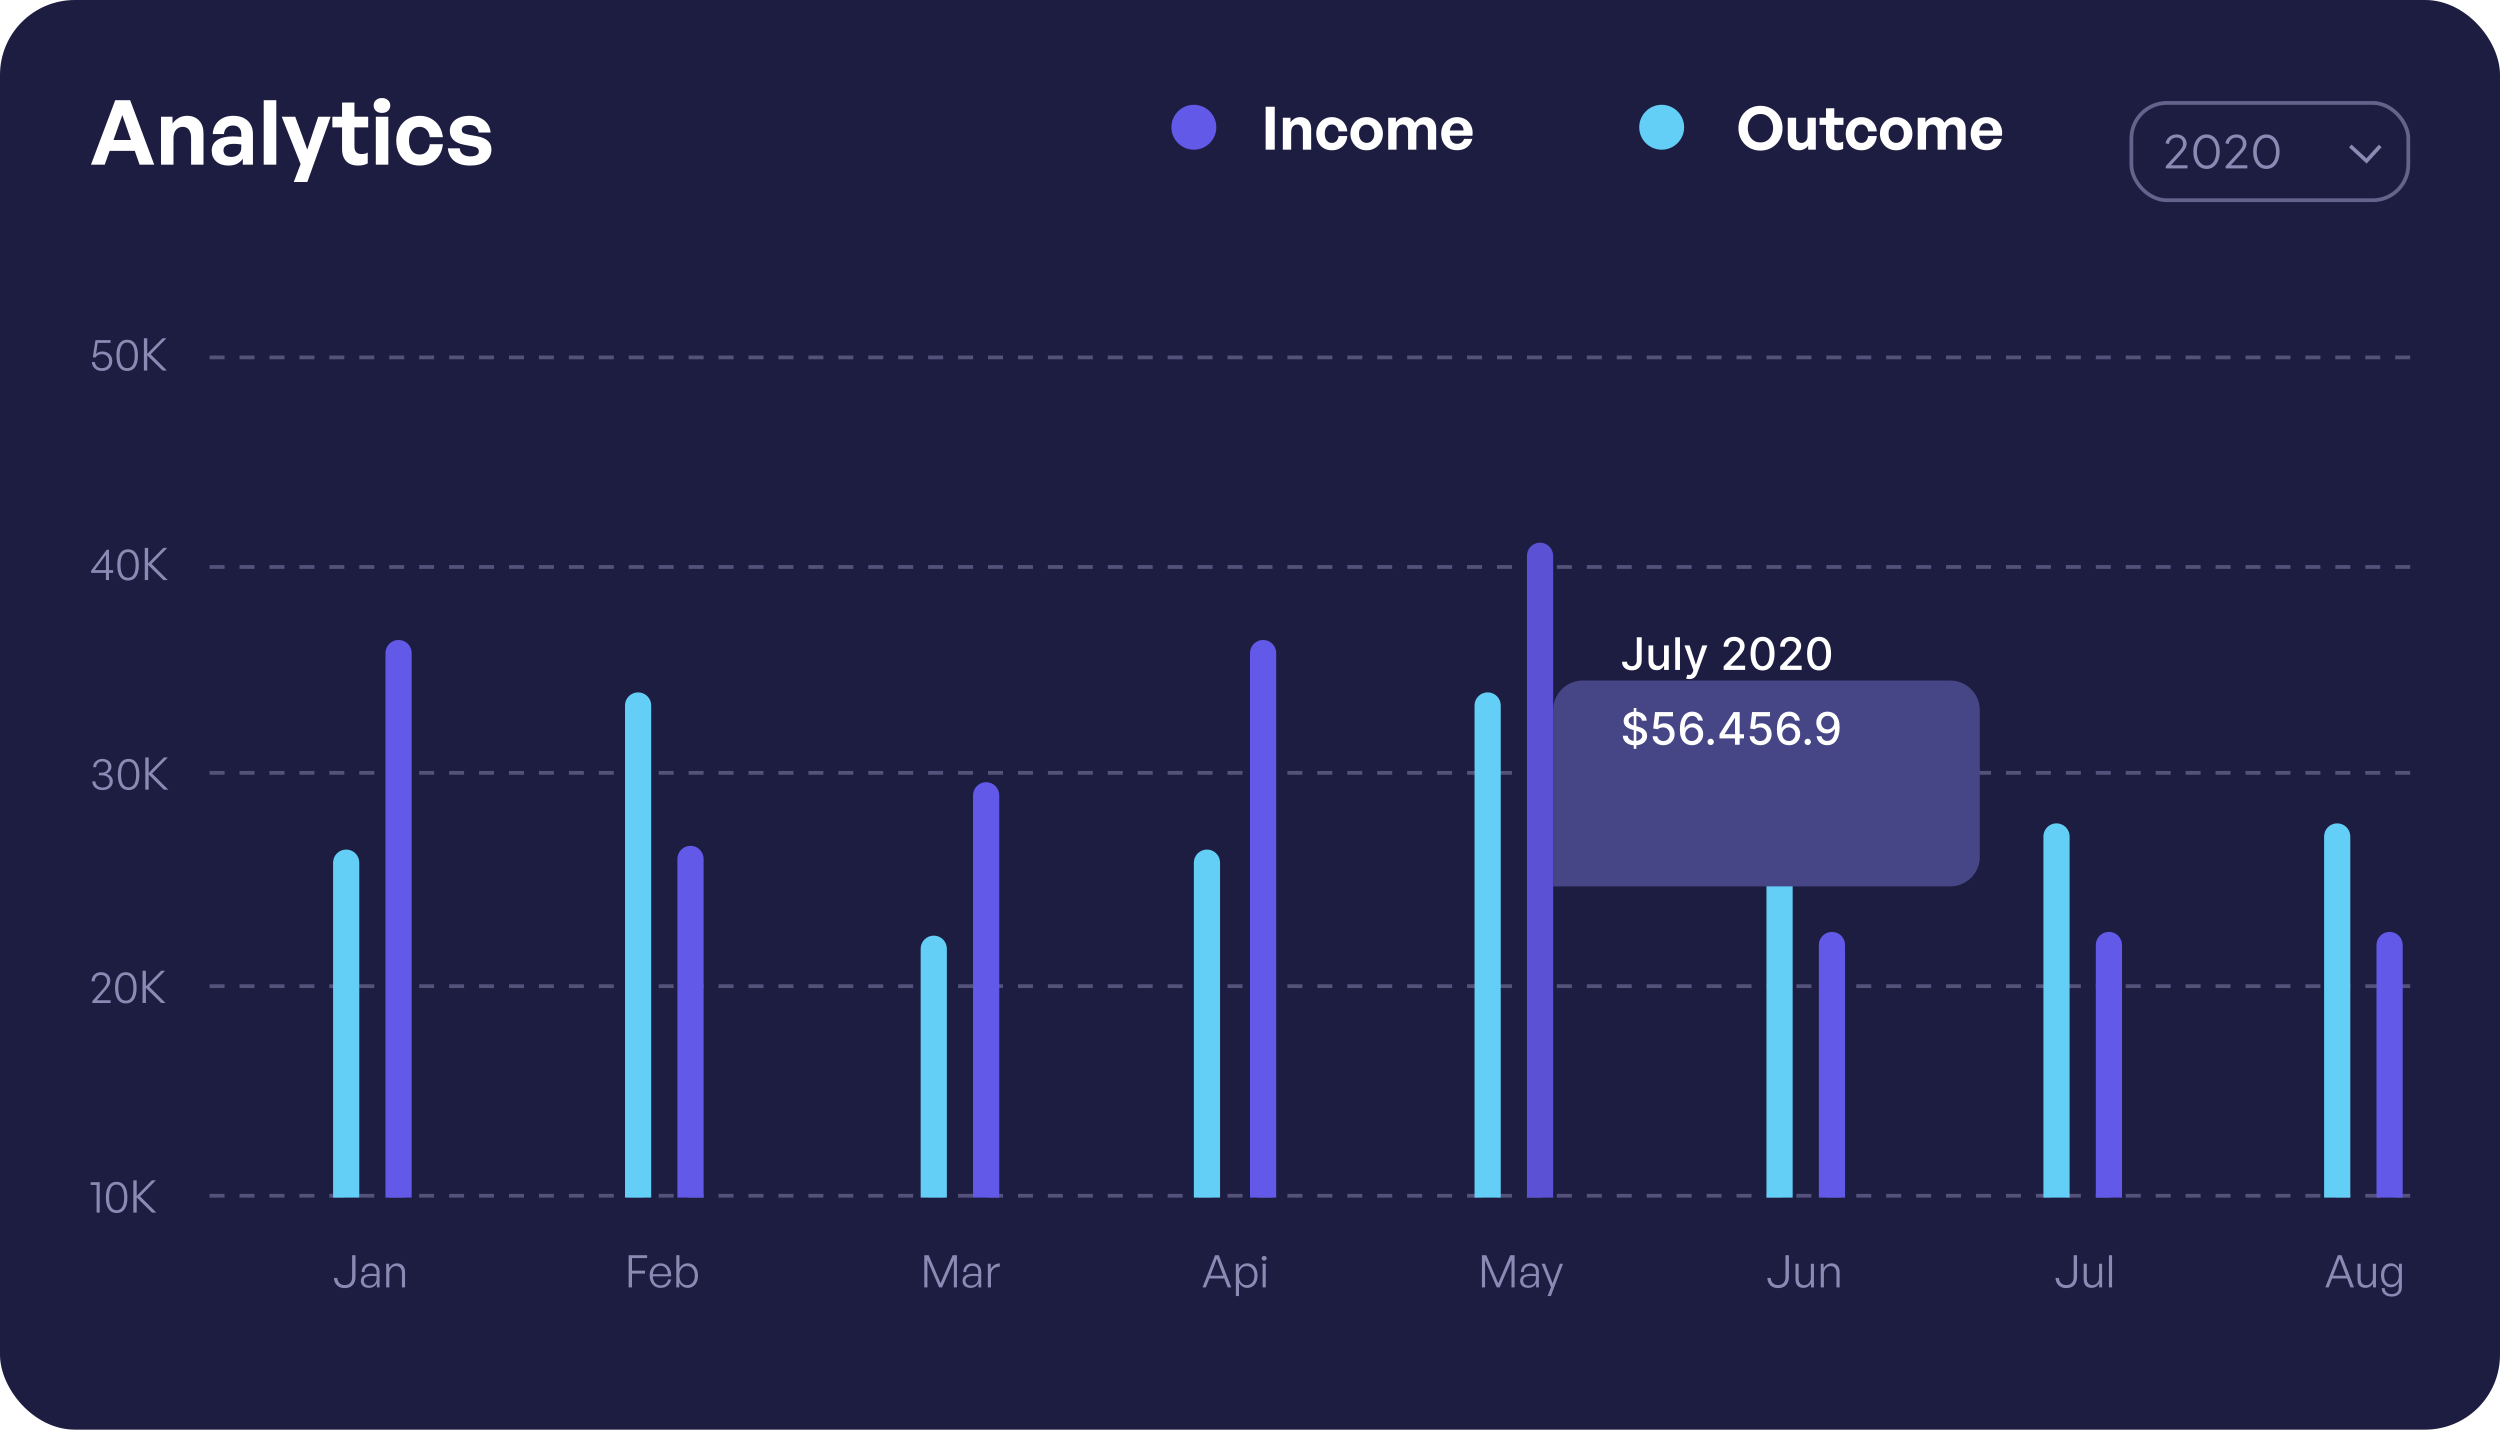 <svg width="668" height="382" viewBox="0 0 668 382" fill="none" xmlns="http://www.w3.org/2000/svg">
<rect width="668" height="382" rx="20" fill="#1D1D41"/>
<path d="M28.872 37.4H36.504L37.464 40.304H27.816L28.872 37.4ZM37.296 44L32.688 30.752L27.984 44H24.312L30.792 26.768H34.776L41.208 44H37.296ZM46.355 37.016V44H43.019V31.184H46.091V33.008C46.571 32.368 47.131 31.864 47.771 31.496C48.427 31.128 49.179 30.944 50.027 30.944C51.323 30.944 52.371 31.36 53.171 32.192C53.971 33.008 54.371 34.184 54.371 35.72V44H51.059V36.848C51.059 35.888 50.867 35.16 50.483 34.664C50.115 34.152 49.555 33.896 48.803 33.896C48.355 33.896 47.939 34.016 47.555 34.256C47.187 34.48 46.891 34.824 46.667 35.288C46.459 35.736 46.355 36.312 46.355 37.016ZM64.878 44V42.416C64.462 43.008 63.934 43.464 63.294 43.784C62.654 44.088 61.894 44.24 61.014 44.24C59.686 44.24 58.614 43.88 57.798 43.16C56.982 42.44 56.574 41.48 56.574 40.28C56.574 39.032 57.07 38.08 58.062 37.424C59.054 36.768 60.478 36.44 62.334 36.44C62.702 36.44 63.054 36.456 63.39 36.488C63.726 36.504 64.086 36.536 64.47 36.584V35.816C64.47 35.096 64.278 34.536 63.894 34.136C63.51 33.736 62.966 33.536 62.262 33.536C61.542 33.536 60.974 33.736 60.558 34.136C60.142 34.536 59.902 35.096 59.838 35.816H56.838C56.902 34.824 57.166 33.968 57.63 33.248C58.11 32.512 58.742 31.944 59.526 31.544C60.326 31.144 61.238 30.944 62.262 30.944C63.942 30.944 65.246 31.384 66.174 32.264C67.118 33.144 67.59 34.368 67.59 35.936V44H64.878ZM59.718 40.184C59.718 40.712 59.894 41.136 60.246 41.456C60.614 41.776 61.11 41.936 61.734 41.936C62.582 41.936 63.246 41.72 63.726 41.288C64.222 40.84 64.47 40.248 64.47 39.512V38.6C64.086 38.536 63.742 38.496 63.438 38.48C63.134 38.448 62.838 38.432 62.55 38.432C61.622 38.432 60.918 38.576 60.438 38.864C59.958 39.152 59.718 39.592 59.718 40.184ZM73.825 44H70.465V26.768H73.825V44ZM88.36 31.184L82.12 48.632H78.496L80.32 43.856L75.28 31.184H78.88L82.096 39.968L85.024 31.184H88.36ZM98.261 40.76V43.664C97.861 43.872 97.453 44.016 97.037 44.096C96.637 44.192 96.189 44.24 95.693 44.24C94.829 44.24 94.069 44.08 93.413 43.76C92.773 43.424 92.277 42.928 91.925 42.272C91.573 41.6 91.397 40.792 91.397 39.848V34.04H88.805V31.184H91.397V27.392H94.709V31.184H98.381V34.04H94.709V39.08C94.709 39.816 94.869 40.352 95.189 40.688C95.525 41.008 95.989 41.168 96.581 41.168C96.901 41.168 97.205 41.136 97.493 41.072C97.781 40.992 98.037 40.888 98.261 40.76ZM103.754 44H100.418V31.184H103.754V44ZM104.282 28.208C104.282 28.768 104.074 29.24 103.658 29.624C103.258 29.992 102.722 30.176 102.05 30.176C101.394 30.176 100.858 29.992 100.442 29.624C100.042 29.24 99.842 28.768 99.842 28.208C99.842 27.616 100.042 27.136 100.442 26.768C100.858 26.384 101.394 26.192 102.05 26.192C102.722 26.192 103.258 26.384 103.658 26.768C104.074 27.136 104.282 27.616 104.282 28.208ZM112.122 44.24C110.89 44.24 109.802 43.96 108.858 43.4C107.93 42.84 107.202 42.056 106.674 41.048C106.146 40.04 105.882 38.888 105.882 37.592C105.882 36.312 106.146 35.176 106.674 34.184C107.218 33.176 107.962 32.384 108.906 31.808C109.85 31.232 110.922 30.944 112.122 30.944C113.226 30.944 114.226 31.184 115.122 31.664C116.018 32.128 116.746 32.792 117.306 33.656C117.866 34.504 118.21 35.504 118.338 36.656H114.834C114.754 35.808 114.466 35.136 113.97 34.64C113.49 34.144 112.874 33.896 112.122 33.896C111.546 33.896 111.042 34.048 110.61 34.352C110.194 34.656 109.866 35.08 109.626 35.624C109.402 36.168 109.29 36.824 109.29 37.592C109.29 38.344 109.402 39 109.626 39.56C109.866 40.12 110.194 40.552 110.61 40.856C111.042 41.144 111.546 41.288 112.122 41.288C112.89 41.288 113.506 41.048 113.97 40.568C114.45 40.072 114.738 39.392 114.834 38.528H118.338C118.226 39.696 117.89 40.712 117.33 41.576C116.77 42.424 116.05 43.08 115.17 43.544C114.29 44.008 113.274 44.24 112.122 44.24ZM131.304 39.896C131.304 41.224 130.808 42.28 129.816 43.064C128.84 43.848 127.44 44.24 125.616 44.24C123.808 44.24 122.392 43.832 121.368 43.016C120.36 42.184 119.792 41.056 119.664 39.632H122.856C122.872 40.288 123.136 40.816 123.648 41.216C124.176 41.6 124.848 41.792 125.664 41.792C126.32 41.792 126.864 41.688 127.296 41.48C127.728 41.256 127.944 40.92 127.944 40.472C127.944 40.072 127.808 39.768 127.536 39.56C127.264 39.352 126.816 39.192 126.192 39.08L123.888 38.648C122.736 38.44 121.832 38.024 121.176 37.4C120.52 36.776 120.192 35.968 120.192 34.976C120.192 34.176 120.408 33.472 120.84 32.864C121.272 32.256 121.88 31.784 122.664 31.448C123.448 31.112 124.368 30.944 125.424 30.944C126.496 30.944 127.44 31.128 128.256 31.496C129.088 31.848 129.744 32.36 130.224 33.032C130.72 33.704 131.008 34.496 131.088 35.408H127.896C127.848 34.784 127.6 34.296 127.152 33.944C126.704 33.576 126.128 33.392 125.424 33.392C124.816 33.392 124.32 33.504 123.936 33.728C123.568 33.936 123.384 34.248 123.384 34.664C123.384 35.048 123.52 35.336 123.792 35.528C124.064 35.704 124.488 35.848 125.064 35.96L127.536 36.416C128.784 36.656 129.72 37.064 130.344 37.64C130.984 38.216 131.304 38.968 131.304 39.896Z" fill="white"/>
<rect x="569.5" y="27.5" width="74" height="26" rx="9.5" stroke="#AEABD8" stroke-opacity="0.5"/>
<path d="M578.696 45V44.4L581.192 41.652C581.68 41.116 582.076 40.672 582.38 40.32C582.692 39.968 582.924 39.648 583.076 39.36C583.228 39.072 583.304 38.76 583.304 38.424C583.304 37.888 583.148 37.476 582.836 37.188C582.524 36.9 582.108 36.756 581.588 36.756C581.052 36.756 580.6 36.908 580.232 37.212C579.872 37.516 579.628 37.94 579.5 38.484L578.624 38.292C578.728 37.804 578.916 37.384 579.188 37.032C579.46 36.68 579.8 36.408 580.208 36.216C580.616 36.016 581.072 35.916 581.576 35.916C582.112 35.916 582.58 36.024 582.98 36.24C583.38 36.456 583.692 36.752 583.916 37.128C584.148 37.504 584.264 37.936 584.264 38.424C584.264 38.76 584.192 39.084 584.048 39.396C583.912 39.708 583.704 40.044 583.424 40.404C583.144 40.764 582.784 41.184 582.344 41.664L580.076 44.16H584.504V45H578.696ZM589.599 45.144C588.895 45.144 588.275 44.952 587.739 44.568C587.211 44.176 586.799 43.636 586.503 42.948C586.207 42.252 586.059 41.444 586.059 40.524C586.059 39.604 586.207 38.8 586.503 38.112C586.799 37.416 587.211 36.876 587.739 36.492C588.267 36.108 588.883 35.916 589.587 35.916C590.291 35.916 590.907 36.108 591.435 36.492C591.963 36.876 592.375 37.416 592.671 38.112C592.967 38.8 593.115 39.604 593.115 40.524C593.115 41.444 592.967 42.252 592.671 42.948C592.383 43.644 591.975 44.184 591.447 44.568C590.919 44.952 590.303 45.144 589.599 45.144ZM589.599 44.244C590.111 44.244 590.559 44.088 590.943 43.776C591.327 43.464 591.627 43.032 591.843 42.48C592.059 41.92 592.167 41.268 592.167 40.524C592.167 39.78 592.059 39.132 591.843 38.58C591.627 38.02 591.327 37.588 590.943 37.284C590.559 36.972 590.107 36.816 589.587 36.816C589.075 36.816 588.627 36.972 588.243 37.284C587.859 37.588 587.559 38.02 587.343 38.58C587.127 39.132 587.019 39.78 587.019 40.524C587.019 41.26 587.127 41.908 587.343 42.468C587.559 43.028 587.859 43.464 588.243 43.776C588.635 44.088 589.087 44.244 589.599 44.244ZM594.68 45V44.4L597.176 41.652C597.664 41.116 598.06 40.672 598.364 40.32C598.676 39.968 598.908 39.648 599.06 39.36C599.212 39.072 599.288 38.76 599.288 38.424C599.288 37.888 599.132 37.476 598.82 37.188C598.508 36.9 598.092 36.756 597.572 36.756C597.036 36.756 596.584 36.908 596.216 37.212C595.856 37.516 595.612 37.94 595.484 38.484L594.608 38.292C594.712 37.804 594.9 37.384 595.172 37.032C595.444 36.68 595.784 36.408 596.192 36.216C596.6 36.016 597.056 35.916 597.56 35.916C598.096 35.916 598.564 36.024 598.964 36.24C599.364 36.456 599.676 36.752 599.9 37.128C600.132 37.504 600.248 37.936 600.248 38.424C600.248 38.76 600.176 39.084 600.032 39.396C599.896 39.708 599.688 40.044 599.408 40.404C599.128 40.764 598.768 41.184 598.328 41.664L596.06 44.16H600.488V45H594.68ZM605.584 45.144C604.88 45.144 604.26 44.952 603.724 44.568C603.196 44.176 602.784 43.636 602.488 42.948C602.192 42.252 602.044 41.444 602.044 40.524C602.044 39.604 602.192 38.8 602.488 38.112C602.784 37.416 603.196 36.876 603.724 36.492C604.252 36.108 604.868 35.916 605.572 35.916C606.276 35.916 606.892 36.108 607.42 36.492C607.948 36.876 608.36 37.416 608.656 38.112C608.952 38.8 609.1 39.604 609.1 40.524C609.1 41.444 608.952 42.252 608.656 42.948C608.368 43.644 607.96 44.184 607.432 44.568C606.904 44.952 606.288 45.144 605.584 45.144ZM605.584 44.244C606.096 44.244 606.544 44.088 606.928 43.776C607.312 43.464 607.612 43.032 607.828 42.48C608.044 41.92 608.152 41.268 608.152 40.524C608.152 39.78 608.044 39.132 607.828 38.58C607.612 38.02 607.312 37.588 606.928 37.284C606.544 36.972 606.092 36.816 605.572 36.816C605.06 36.816 604.612 36.972 604.228 37.284C603.844 37.588 603.544 38.02 603.328 38.58C603.112 39.132 603.004 39.78 603.004 40.524C603.004 41.26 603.112 41.908 603.328 42.468C603.544 43.028 603.844 43.464 604.228 43.776C604.62 44.088 605.072 44.244 605.584 44.244Z" fill="#8C89B4"/>
<path d="M325 34C325 37.314 322.314 40 319 40C315.686 40 313 37.314 313 34C313 30.686 315.686 28 319 28C322.314 28 325 30.686 325 34Z" fill="#6359E9"/>
<path d="M450 34C450 37.314 447.314 40 444 40C440.686 40 438 37.314 438 34C438 30.686 440.686 28 444 28C447.314 28 450 30.686 450 34Z" fill="#64CFF6"/>
<path d="M340.616 40H338.184V28.512H340.616V40ZM344.997 35.344V40H342.773V31.456H344.821V32.672C345.141 32.245 345.515 31.909 345.941 31.664C346.379 31.419 346.88 31.296 347.445 31.296C348.309 31.296 349.008 31.573 349.541 32.128C350.075 32.672 350.341 33.456 350.341 34.48V40H348.133V35.232C348.133 34.592 348.005 34.107 347.749 33.776C347.504 33.435 347.131 33.264 346.629 33.264C346.331 33.264 346.053 33.344 345.797 33.504C345.552 33.653 345.355 33.883 345.205 34.192C345.067 34.491 344.997 34.875 344.997 35.344ZM355.858 40.16C355.036 40.16 354.311 39.973 353.682 39.6C353.063 39.227 352.578 38.704 352.226 38.032C351.874 37.36 351.698 36.592 351.698 35.728C351.698 34.875 351.874 34.117 352.226 33.456C352.588 32.784 353.084 32.256 353.714 31.872C354.343 31.488 355.058 31.296 355.858 31.296C356.594 31.296 357.26 31.456 357.858 31.776C358.455 32.085 358.94 32.528 359.314 33.104C359.687 33.669 359.916 34.336 360.002 35.104H357.666C357.612 34.539 357.42 34.091 357.09 33.76C356.77 33.429 356.359 33.264 355.858 33.264C355.474 33.264 355.138 33.365 354.85 33.568C354.572 33.771 354.354 34.053 354.194 34.416C354.044 34.779 353.97 35.216 353.97 35.728C353.97 36.229 354.044 36.667 354.194 37.04C354.354 37.413 354.572 37.701 354.85 37.904C355.138 38.096 355.474 38.192 355.858 38.192C356.37 38.192 356.78 38.032 357.09 37.712C357.41 37.381 357.602 36.928 357.666 36.352H360.002C359.927 37.131 359.703 37.808 359.33 38.384C358.956 38.949 358.476 39.387 357.89 39.696C357.303 40.005 356.626 40.16 355.858 40.16ZM365.174 40.16C364.556 40.16 363.98 40.048 363.446 39.824C362.924 39.6 362.465 39.285 362.07 38.88C361.686 38.475 361.382 38.005 361.158 37.472C360.945 36.928 360.838 36.347 360.838 35.728C360.838 35.099 360.945 34.517 361.158 33.984C361.382 33.451 361.686 32.981 362.07 32.576C362.465 32.171 362.924 31.856 363.446 31.632C363.98 31.408 364.556 31.296 365.174 31.296C365.793 31.296 366.364 31.408 366.886 31.632C367.42 31.856 367.878 32.171 368.262 32.576C368.657 32.981 368.961 33.451 369.174 33.984C369.398 34.517 369.51 35.099 369.51 35.728C369.51 36.347 369.398 36.928 369.174 37.472C368.961 38.005 368.657 38.475 368.262 38.88C367.878 39.285 367.42 39.6 366.886 39.824C366.364 40.048 365.793 40.16 365.174 40.16ZM365.174 38.192C365.548 38.192 365.889 38.096 366.198 37.904C366.508 37.712 366.753 37.435 366.934 37.072C367.126 36.699 367.222 36.251 367.222 35.728C367.222 35.195 367.126 34.747 366.934 34.384C366.753 34.021 366.508 33.749 366.198 33.568C365.889 33.376 365.548 33.28 365.174 33.28C364.812 33.28 364.47 33.376 364.15 33.568C363.841 33.749 363.59 34.021 363.398 34.384C363.217 34.747 363.126 35.195 363.126 35.728C363.126 36.251 363.217 36.699 363.398 37.072C363.59 37.435 363.841 37.712 364.15 37.904C364.47 38.096 364.812 38.192 365.174 38.192ZM373.154 40H370.93V31.456H372.978V32.672C373.287 32.235 373.65 31.899 374.066 31.664C374.482 31.419 374.972 31.296 375.538 31.296C376.124 31.296 376.631 31.429 377.058 31.696C377.495 31.952 377.82 32.325 378.034 32.816C378.375 32.347 378.77 31.979 379.218 31.712C379.666 31.435 380.21 31.296 380.85 31.296C381.714 31.296 382.412 31.573 382.946 32.128C383.479 32.672 383.746 33.456 383.746 34.48V40H381.538V35.184C381.538 34.576 381.41 34.107 381.154 33.776C380.908 33.435 380.54 33.264 380.05 33.264C379.762 33.264 379.495 33.344 379.25 33.504C379.004 33.653 378.807 33.872 378.658 34.16C378.519 34.448 378.45 34.805 378.45 35.232V40H376.242V35.184C376.242 34.576 376.114 34.107 375.858 33.776C375.612 33.435 375.244 33.264 374.754 33.264C374.455 33.264 374.183 33.344 373.938 33.504C373.692 33.653 373.5 33.872 373.362 34.16C373.223 34.448 373.154 34.805 373.154 35.232V40ZM389.36 40.144C388.507 40.144 387.755 39.963 387.104 39.6C386.464 39.227 385.968 38.704 385.616 38.032C385.264 37.36 385.088 36.581 385.088 35.696C385.088 34.843 385.27 34.085 385.632 33.424C385.995 32.763 386.496 32.245 387.136 31.872C387.776 31.488 388.507 31.296 389.328 31.296C390 31.296 390.608 31.424 391.152 31.68C391.707 31.925 392.171 32.277 392.544 32.736C392.918 33.195 393.184 33.728 393.344 34.336C393.504 34.933 393.531 35.579 393.424 36.272H386.4V34.864H391.072C391.051 34.267 390.875 33.797 390.544 33.456C390.224 33.104 389.803 32.928 389.28 32.928C388.864 32.928 388.512 33.035 388.224 33.248C387.936 33.461 387.712 33.776 387.552 34.192C387.403 34.597 387.328 35.099 387.328 35.696C387.328 36.283 387.403 36.779 387.552 37.184C387.702 37.589 387.926 37.899 388.224 38.112C388.523 38.325 388.886 38.432 389.312 38.432C389.803 38.432 390.208 38.315 390.528 38.08C390.848 37.845 391.072 37.52 391.2 37.104H393.408C393.163 38.064 392.688 38.811 391.984 39.344C391.28 39.877 390.406 40.144 389.36 40.144Z" fill="white"/>
<path d="M470.384 40.24C469.552 40.24 468.779 40.091 468.064 39.792C467.36 39.493 466.741 39.077 466.208 38.544C465.675 38 465.259 37.365 464.96 36.64C464.661 35.904 464.512 35.104 464.512 34.24C464.512 33.376 464.661 32.581 464.96 31.856C465.259 31.131 465.675 30.501 466.208 29.968C466.741 29.435 467.36 29.019 468.064 28.72C468.779 28.421 469.552 28.272 470.384 28.272C471.216 28.272 471.989 28.421 472.704 28.72C473.419 29.019 474.043 29.435 474.576 29.968C475.12 30.501 475.541 31.131 475.84 31.856C476.139 32.581 476.288 33.376 476.288 34.24C476.288 35.104 476.139 35.904 475.84 36.64C475.541 37.365 475.12 38 474.576 38.544C474.043 39.077 473.419 39.493 472.704 39.792C471.989 40.091 471.216 40.24 470.384 40.24ZM470.384 38.064C470.907 38.064 471.376 37.968 471.792 37.776C472.219 37.573 472.576 37.296 472.864 36.944C473.163 36.592 473.387 36.187 473.536 35.728C473.696 35.259 473.776 34.763 473.776 34.24C473.776 33.717 473.696 33.227 473.536 32.768C473.387 32.309 473.163 31.909 472.864 31.568C472.576 31.216 472.219 30.944 471.792 30.752C471.376 30.549 470.907 30.448 470.384 30.448C469.861 30.448 469.392 30.549 468.976 30.752C468.56 30.944 468.203 31.216 467.904 31.568C467.616 31.909 467.392 32.309 467.232 32.768C467.083 33.227 467.008 33.717 467.008 34.24C467.008 34.763 467.083 35.259 467.232 35.728C467.392 36.187 467.616 36.592 467.904 36.944C468.203 37.296 468.56 37.573 468.976 37.776C469.392 37.968 469.861 38.064 470.384 38.064ZM482.973 36.4V31.456H485.181V40H483.149V38.88C482.925 39.253 482.589 39.563 482.141 39.808C481.693 40.043 481.197 40.16 480.653 40.16C480.088 40.16 479.581 40.043 479.133 39.808C478.685 39.573 478.333 39.216 478.077 38.736C477.821 38.245 477.693 37.632 477.693 36.896V31.456H479.917V36.464C479.917 37.061 480.051 37.499 480.317 37.776C480.595 38.053 480.957 38.192 481.405 38.192C481.672 38.192 481.923 38.123 482.157 37.984C482.403 37.845 482.6 37.643 482.749 37.376C482.899 37.099 482.973 36.773 482.973 36.4ZM492.492 37.84V39.776C492.225 39.915 491.953 40.011 491.676 40.064C491.409 40.128 491.11 40.16 490.78 40.16C490.204 40.16 489.697 40.053 489.26 39.84C488.833 39.616 488.502 39.285 488.268 38.848C488.033 38.4 487.916 37.861 487.916 37.232V33.36H486.188V31.456H487.916V28.928H490.124V31.456H492.572V33.36H490.124V36.72C490.124 37.211 490.23 37.568 490.444 37.792C490.668 38.005 490.977 38.112 491.372 38.112C491.585 38.112 491.788 38.091 491.98 38.048C492.172 37.995 492.342 37.925 492.492 37.84ZM497.342 40.16C496.521 40.16 495.795 39.973 495.166 39.6C494.547 39.227 494.062 38.704 493.71 38.032C493.358 37.36 493.182 36.592 493.182 35.728C493.182 34.875 493.358 34.117 493.71 33.456C494.073 32.784 494.569 32.256 495.198 31.872C495.827 31.488 496.542 31.296 497.342 31.296C498.078 31.296 498.745 31.456 499.342 31.776C499.939 32.085 500.425 32.528 500.798 33.104C501.171 33.669 501.401 34.336 501.486 35.104H499.15C499.097 34.539 498.905 34.091 498.574 33.76C498.254 33.429 497.843 33.264 497.342 33.264C496.958 33.264 496.622 33.365 496.334 33.568C496.057 33.771 495.838 34.053 495.678 34.416C495.529 34.779 495.454 35.216 495.454 35.728C495.454 36.229 495.529 36.667 495.678 37.04C495.838 37.413 496.057 37.701 496.334 37.904C496.622 38.096 496.958 38.192 497.342 38.192C497.854 38.192 498.265 38.032 498.574 37.712C498.894 37.381 499.086 36.928 499.15 36.352H501.486C501.411 37.131 501.187 37.808 500.814 38.384C500.441 38.949 499.961 39.387 499.374 39.696C498.787 40.005 498.11 40.16 497.342 40.16ZM506.659 40.16C506.04 40.16 505.464 40.048 504.931 39.824C504.408 39.6 503.949 39.285 503.555 38.88C503.171 38.475 502.867 38.005 502.643 37.472C502.429 36.928 502.323 36.347 502.323 35.728C502.323 35.099 502.429 34.517 502.643 33.984C502.867 33.451 503.171 32.981 503.555 32.576C503.949 32.171 504.408 31.856 504.931 31.632C505.464 31.408 506.04 31.296 506.659 31.296C507.277 31.296 507.848 31.408 508.371 31.632C508.904 31.856 509.363 32.171 509.747 32.576C510.141 32.981 510.445 33.451 510.659 33.984C510.883 34.517 510.995 35.099 510.995 35.728C510.995 36.347 510.883 36.928 510.659 37.472C510.445 38.005 510.141 38.475 509.747 38.88C509.363 39.285 508.904 39.6 508.371 39.824C507.848 40.048 507.277 40.16 506.659 40.16ZM506.659 38.192C507.032 38.192 507.373 38.096 507.683 37.904C507.992 37.712 508.237 37.435 508.419 37.072C508.611 36.699 508.707 36.251 508.707 35.728C508.707 35.195 508.611 34.747 508.419 34.384C508.237 34.021 507.992 33.749 507.683 33.568C507.373 33.376 507.032 33.28 506.659 33.28C506.296 33.28 505.955 33.376 505.635 33.568C505.325 33.749 505.075 34.021 504.883 34.384C504.701 34.747 504.611 35.195 504.611 35.728C504.611 36.251 504.701 36.699 504.883 37.072C505.075 37.435 505.325 37.712 505.635 37.904C505.955 38.096 506.296 38.192 506.659 38.192ZM514.638 40H512.414V31.456H514.462V32.672C514.771 32.235 515.134 31.899 515.55 31.664C515.966 31.419 516.457 31.296 517.022 31.296C517.609 31.296 518.115 31.429 518.542 31.696C518.979 31.952 519.305 32.325 519.518 32.816C519.859 32.347 520.254 31.979 520.702 31.712C521.15 31.435 521.694 31.296 522.334 31.296C523.198 31.296 523.897 31.573 524.43 32.128C524.963 32.672 525.23 33.456 525.23 34.48V40H523.022V35.184C523.022 34.576 522.894 34.107 522.638 33.776C522.393 33.435 522.025 33.264 521.534 33.264C521.246 33.264 520.979 33.344 520.734 33.504C520.489 33.653 520.291 33.872 520.142 34.16C520.003 34.448 519.934 34.805 519.934 35.232V40H517.726V35.184C517.726 34.576 517.598 34.107 517.342 33.776C517.097 33.435 516.729 33.264 516.238 33.264C515.939 33.264 515.667 33.344 515.422 33.504C515.177 33.653 514.985 33.872 514.846 34.16C514.707 34.448 514.638 34.805 514.638 35.232V40ZM530.845 40.144C529.991 40.144 529.239 39.963 528.589 39.6C527.949 39.227 527.453 38.704 527.101 38.032C526.749 37.36 526.573 36.581 526.573 35.696C526.573 34.843 526.754 34.085 527.117 33.424C527.479 32.763 527.981 32.245 528.621 31.872C529.261 31.488 529.991 31.296 530.813 31.296C531.485 31.296 532.093 31.424 532.637 31.68C533.191 31.925 533.655 32.277 534.029 32.736C534.402 33.195 534.669 33.728 534.829 34.336C534.989 34.933 535.015 35.579 534.909 36.272H527.885V34.864H532.557C532.535 34.267 532.359 33.797 532.029 33.456C531.709 33.104 531.287 32.928 530.765 32.928C530.349 32.928 529.997 33.035 529.709 33.248C529.421 33.461 529.197 33.776 529.037 34.192C528.887 34.597 528.813 35.099 528.813 35.696C528.813 36.283 528.887 36.779 529.037 37.184C529.186 37.589 529.41 37.899 529.709 38.112C530.007 38.325 530.37 38.432 530.797 38.432C531.287 38.432 531.693 38.315 532.013 38.08C532.333 37.845 532.557 37.52 532.685 37.104H534.893C534.647 38.064 534.173 38.811 533.469 39.344C532.765 39.877 531.89 40.144 530.845 40.144Z" fill="white"/>
<path d="M628 39L632.333 43L636 39" stroke="#8C89B4"/>
<line x1="56" y1="151.5" x2="644" y2="151.5" stroke="#8C89B4" stroke-opacity="0.5" stroke-dasharray="4 4"/>
<line x1="56" y1="95.5" x2="644" y2="95.5" stroke="#8C89B4" stroke-opacity="0.5" stroke-dasharray="4 4"/>
<line x1="56" y1="206.5" x2="644" y2="206.5" stroke="#8C89B4" stroke-opacity="0.5" stroke-dasharray="4 4"/>
<line x1="56" y1="263.5" x2="644" y2="263.5" stroke="#8C89B4" stroke-opacity="0.5" stroke-dasharray="4 4"/>
<line x1="56" y1="319.5" x2="644" y2="319.5" stroke="#8C89B4" stroke-opacity="0.5" stroke-dasharray="4 4"/>
<path d="M27.204 99.12C26.716 99.12 26.272 99.02 25.872 98.82C25.48 98.612 25.164 98.332 24.924 97.98C24.692 97.62 24.568 97.208 24.552 96.744H25.368C25.408 97.24 25.596 97.636 25.932 97.932C26.268 98.228 26.692 98.376 27.204 98.376C27.612 98.376 27.96 98.296 28.248 98.136C28.544 97.976 28.768 97.752 28.92 97.464C29.072 97.176 29.148 96.844 29.148 96.468C29.148 96.124 29.068 95.816 28.908 95.544C28.748 95.264 28.524 95.044 28.236 94.884C27.948 94.716 27.612 94.632 27.228 94.632C26.836 94.632 26.492 94.716 26.196 94.884C25.9 95.044 25.652 95.28 25.452 95.592L24.804 95.4L25.512 90.888H29.544V91.62H26.112L25.668 94.548C25.916 94.324 26.176 94.164 26.448 94.068C26.728 93.964 27.024 93.912 27.336 93.912C27.888 93.912 28.364 94.028 28.764 94.26C29.164 94.484 29.468 94.792 29.676 95.184C29.892 95.568 30 95.992 30 96.456C30 96.832 29.936 97.184 29.808 97.512C29.68 97.832 29.492 98.116 29.244 98.364C29.004 98.604 28.712 98.792 28.368 98.928C28.024 99.056 27.636 99.12 27.204 99.12ZM31.104 94.956C31.104 93.612 31.352 92.58 31.848 91.86C32.344 91.132 33.056 90.768 33.984 90.768C34.904 90.768 35.612 91.132 36.108 91.86C36.612 92.58 36.864 93.612 36.864 94.956C36.864 96.3 36.616 97.332 36.12 98.052C35.632 98.764 34.92 99.12 33.984 99.12C33.048 99.12 32.332 98.764 31.836 98.052C31.348 97.332 31.104 96.3 31.104 94.956ZM31.968 94.956C31.968 96.068 32.136 96.916 32.472 97.5C32.816 98.084 33.32 98.376 33.984 98.376C34.64 98.376 35.14 98.088 35.484 97.512C35.828 96.936 36 96.084 36 94.956C36 93.82 35.828 92.964 35.484 92.388C35.14 91.804 34.64 91.512 33.984 91.512C33.328 91.512 32.828 91.804 32.484 92.388C32.14 92.972 31.968 93.828 31.968 94.956ZM39.349 99H38.449V90.384H39.349V94.536L43.429 90.384H44.473L40.273 94.68L44.593 99H43.429L39.349 94.956V99Z" fill="#8C89B4"/>
<path d="M30.216 153.068H29.124V155H28.296V153.068H24.348V152.504L28.536 146.888H29.124V152.336H30.216V153.068ZM25.32 152.336H28.296V148.256L25.32 152.336ZM31.339 150.956C31.339 149.612 31.587 148.58 32.083 147.86C32.579 147.132 33.291 146.768 34.219 146.768C35.139 146.768 35.847 147.132 36.343 147.86C36.847 148.58 37.099 149.612 37.099 150.956C37.099 152.3 36.851 153.332 36.355 154.052C35.867 154.764 35.155 155.12 34.219 155.12C33.283 155.12 32.567 154.764 32.071 154.052C31.583 153.332 31.339 152.3 31.339 150.956ZM32.203 150.956C32.203 152.068 32.371 152.916 32.707 153.5C33.051 154.084 33.555 154.376 34.219 154.376C34.875 154.376 35.375 154.088 35.719 153.512C36.063 152.936 36.235 152.084 36.235 150.956C36.235 149.82 36.063 148.964 35.719 148.388C35.375 147.804 34.875 147.512 34.219 147.512C33.563 147.512 33.063 147.804 32.719 148.388C32.375 148.972 32.203 149.828 32.203 150.956ZM39.583 155H38.683V146.384H39.583V150.536L43.663 146.384H44.707L40.507 150.68L44.827 155H43.663L39.583 150.956V155Z" fill="#8C89B4"/>
<path d="M27.408 211.108C26.872 211.108 26.396 211.012 25.98 210.82C25.572 210.62 25.252 210.344 25.02 209.992C24.796 209.64 24.676 209.232 24.66 208.768H25.476C25.5 209.264 25.684 209.664 26.028 209.968C26.38 210.272 26.84 210.424 27.408 210.424C27.992 210.424 28.448 210.276 28.776 209.98C29.112 209.684 29.28 209.28 29.28 208.768C29.28 208.288 29.096 207.904 28.728 207.616C28.36 207.32 27.864 207.172 27.24 207.172H26.436V206.476H27.216C27.552 206.476 27.844 206.412 28.092 206.284C28.348 206.148 28.548 205.964 28.692 205.732C28.836 205.5 28.908 205.232 28.908 204.928C28.908 204.496 28.76 204.144 28.464 203.872C28.176 203.592 27.8 203.452 27.336 203.452C26.864 203.452 26.476 203.592 26.172 203.872C25.876 204.152 25.716 204.524 25.692 204.988H24.888C24.904 204.564 25.02 204.184 25.236 203.848C25.452 203.512 25.744 203.248 26.112 203.056C26.488 202.864 26.904 202.768 27.36 202.768C27.84 202.768 28.26 202.86 28.62 203.044C28.98 203.22 29.26 203.468 29.46 203.788C29.668 204.1 29.772 204.468 29.772 204.892C29.772 205.308 29.648 205.68 29.4 206.008C29.16 206.328 28.82 206.584 28.38 206.776C28.94 206.912 29.372 207.152 29.676 207.496C29.988 207.84 30.144 208.26 30.144 208.756C30.144 209.22 30.028 209.628 29.796 209.98C29.564 210.332 29.244 210.608 28.836 210.808C28.428 211.008 27.952 211.108 27.408 211.108ZM31.479 206.956C31.479 205.612 31.727 204.58 32.223 203.86C32.719 203.132 33.431 202.768 34.359 202.768C35.279 202.768 35.987 203.132 36.483 203.86C36.987 204.58 37.239 205.612 37.239 206.956C37.239 208.3 36.991 209.332 36.495 210.052C36.007 210.764 35.295 211.12 34.359 211.12C33.423 211.12 32.707 210.764 32.211 210.052C31.723 209.332 31.479 208.3 31.479 206.956ZM32.343 206.956C32.343 208.068 32.511 208.916 32.847 209.5C33.191 210.084 33.695 210.376 34.359 210.376C35.015 210.376 35.515 210.088 35.859 209.512C36.203 208.936 36.375 208.084 36.375 206.956C36.375 205.82 36.203 204.964 35.859 204.388C35.515 203.804 35.015 203.512 34.359 203.512C33.703 203.512 33.203 203.804 32.859 204.388C32.515 204.972 32.343 205.828 32.343 206.956ZM39.724 211H38.824V202.384H39.724V206.536L43.804 202.384H44.848L40.648 206.68L44.968 211H43.804L39.724 206.956V211Z" fill="#8C89B4"/>
<path d="M29.556 267.268V268H24.66V267.52L27.252 264.592C27.588 264.224 27.852 263.9 28.044 263.62C28.236 263.34 28.376 263.08 28.464 262.84C28.552 262.6 28.596 262.352 28.596 262.096C28.596 261.792 28.528 261.52 28.392 261.28C28.256 261.04 28.064 260.852 27.816 260.716C27.576 260.58 27.296 260.512 26.976 260.512C26.648 260.512 26.356 260.584 26.1 260.728C25.852 260.864 25.656 261.06 25.512 261.316C25.368 261.564 25.296 261.86 25.296 262.204H24.48C24.48 261.724 24.588 261.304 24.804 260.944C25.02 260.576 25.316 260.288 25.692 260.08C26.076 259.872 26.516 259.768 27.012 259.768C27.484 259.768 27.904 259.868 28.272 260.068C28.648 260.26 28.94 260.524 29.148 260.86C29.364 261.196 29.472 261.584 29.472 262.024C29.472 262.312 29.424 262.592 29.328 262.864C29.24 263.136 29.08 263.436 28.848 263.764C28.616 264.092 28.292 264.488 27.876 264.952L25.896 267.268H29.556ZM30.741 263.956C30.741 262.612 30.989 261.58 31.485 260.86C31.981 260.132 32.693 259.768 33.621 259.768C34.541 259.768 35.249 260.132 35.745 260.86C36.249 261.58 36.501 262.612 36.501 263.956C36.501 265.3 36.253 266.332 35.757 267.052C35.269 267.764 34.557 268.12 33.621 268.12C32.685 268.12 31.969 267.764 31.473 267.052C30.985 266.332 30.741 265.3 30.741 263.956ZM31.605 263.956C31.605 265.068 31.773 265.916 32.109 266.5C32.453 267.084 32.957 267.376 33.621 267.376C34.277 267.376 34.777 267.088 35.121 266.512C35.465 265.936 35.637 265.084 35.637 263.956C35.637 262.82 35.465 261.964 35.121 261.388C34.777 260.804 34.277 260.512 33.621 260.512C32.965 260.512 32.465 260.804 32.121 261.388C31.777 261.972 31.605 262.828 31.605 263.956ZM38.985 268H38.085V259.384H38.985V263.536L43.065 259.384H44.109L39.909 263.68L44.229 268H43.065L38.985 263.956V268Z" fill="#8C89B4"/>
<path d="M26.64 324H25.812V316.608H24.216V315.888H26.64V324ZM28.28 319.956C28.28 318.612 28.528 317.58 29.024 316.86C29.52 316.132 30.232 315.768 31.16 315.768C32.08 315.768 32.788 316.132 33.284 316.86C33.788 317.58 34.04 318.612 34.04 319.956C34.04 321.3 33.792 322.332 33.296 323.052C32.808 323.764 32.096 324.12 31.16 324.12C30.224 324.12 29.508 323.764 29.012 323.052C28.524 322.332 28.28 321.3 28.28 319.956ZM29.144 319.956C29.144 321.068 29.312 321.916 29.648 322.5C29.992 323.084 30.496 323.376 31.16 323.376C31.816 323.376 32.316 323.088 32.66 322.512C33.004 321.936 33.176 321.084 33.176 319.956C33.176 318.82 33.004 317.964 32.66 317.388C32.316 316.804 31.816 316.512 31.16 316.512C30.504 316.512 30.004 316.804 29.66 317.388C29.316 317.972 29.144 318.828 29.144 319.956ZM36.524 324H35.624V315.384H36.524V319.536L40.604 315.384H41.648L37.448 319.68L41.768 324H40.604L36.524 319.956V324Z" fill="#8C89B4"/>
<path d="M94.988 335.384V341.144C94.988 341.8 94.868 342.356 94.628 342.812C94.396 343.26 94.064 343.6 93.632 343.832C93.2 344.064 92.688 344.18 92.096 344.18C91.536 344.18 91.044 344.068 90.62 343.844C90.204 343.62 89.876 343.304 89.636 342.896C89.396 342.488 89.26 342.008 89.228 341.456H90.128C90.152 341.864 90.248 342.212 90.416 342.5C90.584 342.788 90.812 343.008 91.1 343.16C91.396 343.304 91.728 343.376 92.096 343.376C92.496 343.376 92.844 343.3 93.14 343.148C93.436 342.988 93.668 342.748 93.836 342.428C94.004 342.108 94.088 341.704 94.088 341.216V335.384H94.988ZM100.702 344V342.848C100.518 343.24 100.242 343.552 99.874 343.784C99.506 344.008 99.074 344.12 98.578 344.12C97.922 344.12 97.398 343.952 97.006 343.616C96.614 343.272 96.418 342.816 96.418 342.248C96.418 341.632 96.662 341.168 97.15 340.856C97.638 340.536 98.362 340.376 99.322 340.376C99.514 340.376 99.702 340.38 99.886 340.388C100.07 340.396 100.314 340.416 100.618 340.448V339.908C100.618 339.38 100.482 338.968 100.21 338.672C99.946 338.376 99.574 338.228 99.094 338.228C98.582 338.228 98.174 338.38 97.87 338.684C97.566 338.98 97.41 339.384 97.402 339.896H96.634C96.642 339.424 96.75 339.016 96.958 338.672C97.166 338.32 97.45 338.048 97.81 337.856C98.178 337.656 98.602 337.556 99.082 337.556C99.826 337.556 100.402 337.76 100.81 338.168C101.218 338.576 101.422 339.148 101.422 339.884V344H100.702ZM97.222 342.224C97.222 342.608 97.358 342.92 97.63 343.16C97.902 343.392 98.258 343.508 98.698 343.508C99.29 343.508 99.758 343.332 100.102 342.98C100.446 342.62 100.618 342.144 100.618 341.552V340.988C100.346 340.964 100.11 340.948 99.91 340.94C99.718 340.932 99.534 340.928 99.358 340.928C98.646 340.928 98.11 341.036 97.75 341.252C97.398 341.46 97.222 341.784 97.222 342.224ZM104.029 340.316V344H103.189V337.676H103.969V338.864C104.177 338.48 104.461 338.168 104.821 337.928C105.189 337.68 105.601 337.556 106.057 337.556C106.713 337.556 107.237 337.76 107.629 338.168C108.029 338.576 108.229 339.152 108.229 339.896V344H107.389V340.184C107.389 339.576 107.253 339.108 106.981 338.78C106.717 338.452 106.325 338.288 105.805 338.288C105.477 338.288 105.177 338.376 104.905 338.552C104.633 338.72 104.417 338.956 104.257 339.26C104.105 339.564 104.029 339.916 104.029 340.316Z" fill="#8C89B4"/>
<path d="M168.872 344H167.972V335.384H172.916V336.164H168.872V339.524H172.352V340.304H168.872V344ZM176.537 344.12C175.945 344.12 175.425 343.984 174.977 343.712C174.537 343.432 174.193 343.04 173.945 342.536C173.705 342.032 173.585 341.448 173.585 340.784C173.585 340.168 173.709 339.62 173.957 339.14C174.213 338.652 174.557 338.268 174.989 337.988C175.429 337.7 175.929 337.556 176.489 337.556C176.937 337.556 177.341 337.644 177.701 337.82C178.069 337.988 178.377 338.228 178.625 338.54C178.881 338.852 179.069 339.22 179.189 339.644C179.317 340.06 179.361 340.524 179.321 341.036H174.041V340.46H178.445C178.413 339.748 178.221 339.196 177.869 338.804C177.525 338.404 177.061 338.204 176.477 338.204C176.069 338.204 175.709 338.312 175.397 338.528C175.093 338.736 174.853 339.032 174.677 339.416C174.501 339.8 174.413 340.256 174.413 340.784C174.413 341.328 174.497 341.804 174.665 342.212C174.833 342.612 175.073 342.92 175.385 343.136C175.705 343.352 176.085 343.46 176.525 343.46C177.053 343.46 177.489 343.32 177.833 343.04C178.185 342.752 178.413 342.36 178.517 341.864H179.345C179.201 342.56 178.877 343.112 178.373 343.52C177.877 343.92 177.265 344.12 176.537 344.12ZM186.505 340.832C186.505 341.48 186.389 342.052 186.157 342.548C185.933 343.044 185.613 343.432 185.197 343.712C184.781 343.984 184.289 344.12 183.721 344.12C183.241 344.12 182.805 343.992 182.413 343.736C182.021 343.48 181.713 343.124 181.489 342.668V344H180.709V335.384H181.549V339.008C181.757 338.544 182.049 338.188 182.425 337.94C182.809 337.684 183.241 337.556 183.721 337.556C184.289 337.556 184.777 337.696 185.185 337.976C185.601 338.248 185.925 338.632 186.157 339.128C186.389 339.616 186.505 340.184 186.505 340.832ZM185.653 340.832C185.653 340.032 185.461 339.408 185.077 338.96C184.701 338.512 184.205 338.288 183.589 338.288C183.197 338.288 182.845 338.388 182.533 338.588C182.221 338.788 181.977 339.076 181.801 339.452C181.625 339.828 181.537 340.28 181.537 340.808C181.537 341.336 181.621 341.796 181.789 342.188C181.965 342.572 182.209 342.868 182.521 343.076C182.833 343.284 183.189 343.388 183.589 343.388C184.205 343.388 184.701 343.164 185.077 342.716C185.461 342.268 185.653 341.64 185.653 340.832Z" fill="#8C89B4"/>
<path d="M250.932 344L247.812 336.692V344H246.972V335.384H248.136L251.328 342.896L254.544 335.384H255.696V344H254.868V336.692L251.724 344H250.932ZM261.464 344V342.848C261.28 343.24 261.004 343.552 260.636 343.784C260.268 344.008 259.836 344.12 259.34 344.12C258.684 344.12 258.16 343.952 257.768 343.616C257.376 343.272 257.18 342.816 257.18 342.248C257.18 341.632 257.424 341.168 257.912 340.856C258.4 340.536 259.124 340.376 260.084 340.376C260.276 340.376 260.464 340.38 260.648 340.388C260.832 340.396 261.076 340.416 261.38 340.448V339.908C261.38 339.38 261.244 338.968 260.972 338.672C260.708 338.376 260.336 338.228 259.856 338.228C259.344 338.228 258.936 338.38 258.632 338.684C258.328 338.98 258.172 339.384 258.164 339.896H257.396C257.404 339.424 257.512 339.016 257.72 338.672C257.928 338.32 258.212 338.048 258.572 337.856C258.94 337.656 259.364 337.556 259.844 337.556C260.588 337.556 261.164 337.76 261.572 338.168C261.98 338.576 262.184 339.148 262.184 339.884V344H261.464ZM257.984 342.224C257.984 342.608 258.12 342.92 258.392 343.16C258.664 343.392 259.02 343.508 259.46 343.508C260.052 343.508 260.52 343.332 260.864 342.98C261.208 342.62 261.38 342.144 261.38 341.552V340.988C261.108 340.964 260.872 340.948 260.672 340.94C260.48 340.932 260.296 340.928 260.12 340.928C259.408 340.928 258.872 341.036 258.512 341.252C258.16 341.46 257.984 341.784 257.984 342.224ZM264.791 340.616V344H263.951V337.676H264.731V339.116C264.955 338.652 265.283 338.28 265.715 338C266.147 337.72 266.623 337.58 267.143 337.58V338.456C266.703 338.44 266.303 338.516 265.943 338.684C265.591 338.852 265.311 339.1 265.103 339.428C264.895 339.756 264.791 340.152 264.791 340.616Z" fill="#8C89B4"/>
<path d="M323.1 340.88H327.264L327.516 341.612H322.74L323.1 340.88ZM328.044 344L325.14 336.344L322.212 344H321.324L324.672 335.384H325.656L328.992 344H328.044ZM336.017 340.832C336.017 341.48 335.901 342.052 335.669 342.548C335.445 343.044 335.125 343.432 334.709 343.712C334.301 343.984 333.813 344.12 333.245 344.12C332.773 344.12 332.345 343.996 331.961 343.748C331.577 343.5 331.277 343.152 331.061 342.704V346.316H330.221V337.676H331.001V339.044C331.217 338.572 331.525 338.208 331.925 337.952C332.325 337.688 332.765 337.556 333.245 337.556C333.805 337.556 334.293 337.696 334.709 337.976C335.125 338.248 335.445 338.632 335.669 339.128C335.901 339.616 336.017 340.184 336.017 340.832ZM335.165 340.832C335.165 340.032 334.973 339.408 334.589 338.96C334.213 338.512 333.717 338.288 333.101 338.288C332.717 338.288 332.369 338.388 332.057 338.588C331.745 338.788 331.497 339.076 331.313 339.452C331.137 339.828 331.049 340.288 331.049 340.832C331.049 341.352 331.137 341.804 331.313 342.188C331.489 342.572 331.733 342.868 332.045 343.076C332.357 343.284 332.709 343.388 333.101 343.388C333.717 343.388 334.213 343.164 334.589 342.716C334.973 342.268 335.165 341.64 335.165 340.832ZM338.209 344H337.369V337.676H338.209V344ZM338.461 336.212C338.461 336.396 338.397 336.548 338.269 336.668C338.149 336.788 337.985 336.848 337.777 336.848C337.585 336.848 337.425 336.788 337.297 336.668C337.169 336.548 337.105 336.396 337.105 336.212C337.105 336.028 337.169 335.88 337.297 335.768C337.425 335.648 337.585 335.588 337.777 335.588C337.985 335.588 338.149 335.648 338.269 335.768C338.397 335.88 338.461 336.028 338.461 336.212Z" fill="#8C89B4"/>
<path d="M477.988 335.384V341.144C477.988 341.8 477.868 342.356 477.628 342.812C477.396 343.26 477.064 343.6 476.632 343.832C476.2 344.064 475.688 344.18 475.096 344.18C474.536 344.18 474.044 344.068 473.62 343.844C473.204 343.62 472.876 343.304 472.636 342.896C472.396 342.488 472.26 342.008 472.228 341.456H473.128C473.152 341.864 473.248 342.212 473.416 342.5C473.584 342.788 473.812 343.008 474.1 343.16C474.396 343.304 474.728 343.376 475.096 343.376C475.496 343.376 475.844 343.3 476.14 343.148C476.436 342.988 476.668 342.748 476.836 342.428C477.004 342.108 477.088 341.704 477.088 341.216V335.384H477.988ZM483.858 341.456V337.676H484.686V344H483.906V342.86C483.746 343.228 483.486 343.532 483.126 343.772C482.766 344.004 482.354 344.12 481.89 344.12C481.466 344.12 481.09 344.04 480.762 343.88C480.442 343.712 480.194 343.456 480.018 343.112C479.842 342.76 479.754 342.32 479.754 341.792V337.676H480.594V341.612C480.594 342.252 480.738 342.712 481.026 342.992C481.314 343.264 481.678 343.4 482.118 343.4C482.454 343.4 482.75 343.316 483.006 343.148C483.27 342.98 483.478 342.748 483.63 342.452C483.782 342.156 483.858 341.824 483.858 341.456ZM487.346 340.316V344H486.506V337.676H487.286V338.864C487.494 338.48 487.778 338.168 488.138 337.928C488.506 337.68 488.918 337.556 489.374 337.556C490.03 337.556 490.554 337.76 490.946 338.168C491.346 338.576 491.546 339.152 491.546 339.896V344H490.706V340.184C490.706 339.576 490.57 339.108 490.298 338.78C490.034 338.452 489.642 338.288 489.122 338.288C488.794 338.288 488.494 338.376 488.222 338.552C487.95 338.72 487.734 338.956 487.574 339.26C487.422 339.564 487.346 339.916 487.346 340.316Z" fill="#8C89B4"/>
<path d="M399.932 344L396.812 336.692V344H395.972V335.384H397.136L400.328 342.896L403.544 335.384H404.696V344H403.868V336.692L400.724 344H399.932ZM410.464 344V342.848C410.28 343.24 410.004 343.552 409.636 343.784C409.268 344.008 408.836 344.12 408.34 344.12C407.684 344.12 407.16 343.952 406.768 343.616C406.376 343.272 406.18 342.816 406.18 342.248C406.18 341.632 406.424 341.168 406.912 340.856C407.4 340.536 408.124 340.376 409.084 340.376C409.276 340.376 409.464 340.38 409.648 340.388C409.832 340.396 410.076 340.416 410.38 340.448V339.908C410.38 339.38 410.244 338.968 409.972 338.672C409.708 338.376 409.336 338.228 408.856 338.228C408.344 338.228 407.936 338.38 407.632 338.684C407.328 338.98 407.172 339.384 407.164 339.896H406.396C406.404 339.424 406.512 339.016 406.72 338.672C406.928 338.32 407.212 338.048 407.572 337.856C407.94 337.656 408.364 337.556 408.844 337.556C409.588 337.556 410.164 337.76 410.572 338.168C410.98 338.576 411.184 339.148 411.184 339.884V344H410.464ZM406.984 342.224C406.984 342.608 407.12 342.92 407.392 343.16C407.664 343.392 408.02 343.508 408.46 343.508C409.052 343.508 409.52 343.332 409.864 342.98C410.208 342.62 410.38 342.144 410.38 341.552V340.988C410.108 340.964 409.872 340.948 409.672 340.94C409.48 340.932 409.296 340.928 409.12 340.928C408.408 340.928 407.872 341.036 407.512 341.252C407.16 341.46 406.984 341.784 406.984 342.224ZM417.636 337.676L414.396 346.316H413.496L414.42 343.916L411.912 337.676H412.812L414.852 342.908L416.784 337.676H417.636Z" fill="#8C89B4"/>
<path d="M554.988 335.384V341.144C554.988 341.8 554.868 342.356 554.628 342.812C554.396 343.26 554.064 343.6 553.632 343.832C553.2 344.064 552.688 344.18 552.096 344.18C551.536 344.18 551.044 344.068 550.62 343.844C550.204 343.62 549.876 343.304 549.636 342.896C549.396 342.488 549.26 342.008 549.228 341.456H550.128C550.152 341.864 550.248 342.212 550.416 342.5C550.584 342.788 550.812 343.008 551.1 343.16C551.396 343.304 551.728 343.376 552.096 343.376C552.496 343.376 552.844 343.3 553.14 343.148C553.436 342.988 553.668 342.748 553.836 342.428C554.004 342.108 554.088 341.704 554.088 341.216V335.384H554.988ZM560.858 341.456V337.676H561.686V344H560.906V342.86C560.746 343.228 560.486 343.532 560.126 343.772C559.766 344.004 559.354 344.12 558.89 344.12C558.466 344.12 558.09 344.04 557.762 343.88C557.442 343.712 557.194 343.456 557.018 343.112C556.842 342.76 556.754 342.32 556.754 341.792V337.676H557.594V341.612C557.594 342.252 557.738 342.712 558.026 342.992C558.314 343.264 558.678 343.4 559.118 343.4C559.454 343.4 559.75 343.316 560.006 343.148C560.27 342.98 560.478 342.748 560.63 342.452C560.782 342.156 560.858 341.824 560.858 341.456ZM564.346 344H563.506V335.384H564.346V344Z" fill="#8C89B4"/>
<path d="M623.1 340.88H627.264L627.516 341.612H622.74L623.1 340.88ZM628.044 344L625.14 336.344L622.212 344H621.324L624.672 335.384H625.656L628.992 344H628.044ZM634.03 341.456V337.676H634.858V344H634.078V342.86C633.918 343.228 633.658 343.532 633.298 343.772C632.938 344.004 632.526 344.12 632.062 344.12C631.638 344.12 631.262 344.04 630.934 343.88C630.614 343.712 630.366 343.456 630.19 343.112C630.014 342.76 629.926 342.32 629.926 341.792V337.676H630.766V341.612C630.766 342.252 630.91 342.712 631.198 342.992C631.486 343.264 631.85 343.4 632.29 343.4C632.626 343.4 632.922 343.316 633.178 343.148C633.442 342.98 633.65 342.748 633.802 342.452C633.954 342.156 634.03 341.824 634.03 341.456ZM639.066 346.448C638.538 346.448 638.074 346.356 637.674 346.172C637.274 345.996 636.962 345.736 636.738 345.392C636.522 345.056 636.402 344.656 636.378 344.192H637.182C637.222 344.704 637.402 345.096 637.722 345.368C638.042 345.64 638.486 345.776 639.054 345.776C639.686 345.776 640.162 345.612 640.482 345.284C640.802 344.964 640.962 344.496 640.962 343.88V342.548C640.77 342.988 640.49 343.332 640.122 343.58C639.762 343.828 639.346 343.952 638.874 343.952C638.346 343.952 637.882 343.82 637.482 343.556C637.082 343.292 636.77 342.92 636.546 342.44C636.322 341.952 636.21 341.388 636.21 340.748C636.21 340.108 636.318 339.548 636.534 339.068C636.758 338.588 637.07 338.216 637.47 337.952C637.87 337.688 638.334 337.556 638.862 337.556C639.342 337.556 639.766 337.684 640.134 337.94C640.51 338.196 640.802 338.556 641.01 339.02V337.676H641.79V343.856C641.79 344.68 641.55 345.316 641.07 345.764C640.598 346.22 639.93 346.448 639.066 346.448ZM637.05 340.748C637.05 341.524 637.222 342.132 637.566 342.572C637.918 343.012 638.394 343.232 638.994 343.232C639.394 343.232 639.738 343.132 640.026 342.932C640.322 342.732 640.554 342.452 640.722 342.092C640.89 341.724 640.974 341.296 640.974 340.808C640.974 340.04 640.794 339.428 640.434 338.972C640.082 338.508 639.602 338.276 638.994 338.276C638.394 338.276 637.918 338.496 637.566 338.936C637.222 339.376 637.05 339.98 637.05 340.748Z" fill="#8C89B4"/>
<path d="M89 230.5C89 228.567 90.567 227 92.5 227C94.433 227 96 228.567 96 230.5V320H89V230.5Z" fill="#64CFF6"/>
<path d="M319 230.5C319 228.567 320.567 227 322.5 227C324.433 227 326 228.567 326 230.5V320H319V230.5Z" fill="#64CFF6"/>
<path d="M103 174.5C103 172.567 104.567 171 106.5 171C108.433 171 110 172.567 110 174.5V320H103V174.5Z" fill="#6359E9"/>
<path d="M334 174.5C334 172.567 335.567 171 337.5 171C339.433 171 341 172.567 341 174.5V320H334V174.5Z" fill="#6359E9"/>
<path d="M167 188.5C167 186.567 168.567 185 170.5 185C172.433 185 174 186.567 174 188.5V320H167V188.5Z" fill="#64CFF6"/>
<path d="M394 188.5C394 186.567 395.567 185 397.5 185C399.433 185 401 186.567 401 188.5V320H394V188.5Z" fill="#64CFF6"/>
<path d="M246 253.5C246 251.567 247.567 250 249.5 250C251.433 250 253 251.567 253 253.5V320H246V253.5Z" fill="#64CFF6"/>
<path d="M472 223.5C472 221.567 473.567 220 475.5 220C477.433 220 479 221.567 479 223.5V320H472V223.5Z" fill="#64CFF6"/>
<path d="M546 223.5C546 221.567 547.567 220 549.5 220C551.433 220 553 221.567 553 223.5V320H546V223.5Z" fill="#64CFF6"/>
<path d="M621 223.5C621 221.567 622.567 220 624.5 220C626.433 220 628 221.567 628 223.5V320H621V223.5Z" fill="#64CFF6"/>
<path d="M181 229.5C181 227.567 182.567 226 184.5 226C186.433 226 188 227.567 188 229.5V320H181V229.5Z" fill="#6359E9"/>
<path d="M408 148.5C408 146.567 409.567 145 411.5 145C413.433 145 415 146.567 415 148.5V320H408V148.5Z" fill="#5A51D4"/>
<path d="M486 252.5C486 250.567 487.567 249 489.5 249C491.433 249 493 250.567 493 252.5V320H486V252.5Z" fill="#6359E9"/>
<path d="M635 252.5C635 250.567 636.567 249 638.5 249C640.433 249 642 250.567 642 252.5V320H635V252.5Z" fill="#6359E9"/>
<path d="M560 252.5C560 250.567 561.567 249 563.5 249C565.433 249 567 250.567 567 252.5V320H560V252.5Z" fill="#6359E9"/>
<path d="M260 212.5C260 210.567 261.567 209 263.5 209C265.433 209 267 210.567 267 212.5V320H260V212.5Z" fill="#6359E9"/>
<g filter="url(#filter0_d_814_87)">
<path d="M415 162.895C415 158.535 418.535 155 422.895 155H521.105C525.465 155 529 158.535 529 162.895V202.105C529 206.465 525.465 210 521.105 210H415V162.895Z" fill="#464687"/>
</g>
<path d="M437.351 170.273H438.663V176.46C438.663 177.02 438.553 177.499 438.331 177.896C438.112 178.294 437.804 178.598 437.406 178.808C437.009 179.016 436.543 179.119 436.009 179.119C435.517 179.119 435.075 179.03 434.683 178.851C434.294 178.672 433.986 178.412 433.759 178.071C433.534 177.727 433.422 177.31 433.422 176.818H434.73C434.73 177.06 434.786 177.268 434.896 177.445C435.01 177.621 435.165 177.759 435.361 177.858C435.56 177.955 435.787 178.003 436.043 178.003C436.321 178.003 436.557 177.945 436.75 177.828C436.946 177.709 437.095 177.534 437.197 177.304C437.3 177.074 437.351 176.793 437.351 176.46V170.273ZM444.624 176.286V172.455H445.902V179H444.65V177.866H444.581C444.431 178.216 444.189 178.507 443.857 178.74C443.527 178.97 443.117 179.085 442.625 179.085C442.205 179.085 441.833 178.993 441.509 178.808C441.188 178.621 440.935 178.344 440.75 177.977C440.569 177.611 440.478 177.158 440.478 176.618V172.455H441.752V176.464C441.752 176.911 441.875 177.266 442.123 177.53C442.37 177.794 442.691 177.926 443.086 177.926C443.324 177.926 443.561 177.866 443.797 177.747C444.036 177.628 444.233 177.447 444.39 177.206C444.549 176.964 444.627 176.658 444.624 176.286ZM448.888 170.273V179H447.614V170.273H448.888ZM451.408 181.455C451.218 181.455 451.044 181.439 450.888 181.408C450.732 181.379 450.615 181.348 450.539 181.314L450.846 180.27C451.078 180.332 451.286 180.359 451.468 180.351C451.65 180.342 451.81 180.274 451.949 180.146C452.091 180.018 452.216 179.81 452.324 179.52L452.482 179.085L450.087 172.455H451.451L453.108 177.534H453.176L454.834 172.455H456.202L453.505 179.874C453.38 180.214 453.221 180.503 453.027 180.739C452.834 180.977 452.604 181.156 452.337 181.276C452.07 181.395 451.76 181.455 451.408 181.455ZM460.558 179V178.045L463.511 174.986C463.827 174.653 464.087 174.362 464.291 174.112C464.499 173.859 464.653 173.619 464.756 173.392C464.858 173.165 464.909 172.923 464.909 172.668C464.909 172.378 464.841 172.128 464.705 171.918C464.568 171.705 464.382 171.541 464.146 171.428C463.911 171.311 463.645 171.253 463.349 171.253C463.037 171.253 462.764 171.317 462.531 171.445C462.298 171.572 462.119 171.753 461.994 171.986C461.869 172.219 461.807 172.491 461.807 172.804H460.55C460.55 172.273 460.672 171.808 460.916 171.411C461.161 171.013 461.496 170.705 461.922 170.486C462.348 170.264 462.832 170.153 463.375 170.153C463.923 170.153 464.406 170.263 464.824 170.482C465.244 170.697 465.572 170.993 465.808 171.368C466.044 171.74 466.162 172.161 466.162 172.629C466.162 172.953 466.101 173.27 465.979 173.58C465.859 173.889 465.651 174.234 465.352 174.615C465.054 174.993 464.639 175.452 464.108 175.991L462.374 177.807V177.871H466.303V179H460.558ZM470.956 179.145C470.283 179.142 469.707 178.964 469.23 178.612C468.753 178.26 468.388 177.747 468.135 177.074C467.882 176.401 467.756 175.589 467.756 174.641C467.756 173.695 467.882 172.886 468.135 172.216C468.391 171.545 468.757 171.034 469.234 170.682C469.714 170.33 470.288 170.153 470.956 170.153C471.624 170.153 472.196 170.331 472.673 170.686C473.151 171.038 473.516 171.55 473.768 172.22C474.024 172.888 474.152 173.695 474.152 174.641C474.152 175.592 474.026 176.405 473.773 177.078C473.52 177.749 473.155 178.261 472.678 178.616C472.2 178.969 471.626 179.145 470.956 179.145ZM470.956 178.007C471.547 178.007 472.009 177.719 472.341 177.142C472.676 176.565 472.844 175.732 472.844 174.641C472.844 173.916 472.767 173.304 472.614 172.804C472.463 172.301 472.246 171.92 471.962 171.662C471.68 171.401 471.345 171.27 470.956 171.27C470.368 171.27 469.906 171.56 469.571 172.139C469.236 172.719 469.067 173.553 469.064 174.641C469.064 175.368 469.139 175.983 469.29 176.486C469.443 176.986 469.661 177.365 469.942 177.624C470.223 177.879 470.561 178.007 470.956 178.007ZM475.664 179V178.045L478.617 174.986C478.932 174.653 479.192 174.362 479.397 174.112C479.604 173.859 479.759 173.619 479.861 173.392C479.963 173.165 480.015 172.923 480.015 172.668C480.015 172.378 479.946 172.128 479.81 171.918C479.674 171.705 479.488 171.541 479.252 171.428C479.016 171.311 478.75 171.253 478.455 171.253C478.142 171.253 477.87 171.317 477.637 171.445C477.404 171.572 477.225 171.753 477.1 171.986C476.975 172.219 476.912 172.491 476.912 172.804H475.655C475.655 172.273 475.777 171.808 476.022 171.411C476.266 171.013 476.601 170.705 477.027 170.486C477.453 170.264 477.938 170.153 478.48 170.153C479.029 170.153 479.512 170.263 479.929 170.482C480.35 170.697 480.678 170.993 480.914 171.368C481.15 171.74 481.267 172.161 481.267 172.629C481.267 172.953 481.206 173.27 481.084 173.58C480.965 173.889 480.756 174.234 480.458 174.615C480.159 174.993 479.745 175.452 479.213 175.991L477.479 177.807V177.871H481.408V179H475.664ZM486.061 179.145C485.388 179.142 484.813 178.964 484.336 178.612C483.858 178.26 483.493 177.747 483.24 177.074C482.988 176.401 482.861 175.589 482.861 174.641C482.861 173.695 482.988 172.886 483.24 172.216C483.496 171.545 483.863 171.034 484.34 170.682C484.82 170.33 485.394 170.153 486.061 170.153C486.729 170.153 487.301 170.331 487.779 170.686C488.256 171.038 488.621 171.55 488.874 172.22C489.13 172.888 489.257 173.695 489.257 174.641C489.257 175.592 489.131 176.405 488.878 177.078C488.625 177.749 488.26 178.261 487.783 178.616C487.306 178.969 486.732 179.145 486.061 179.145ZM486.061 178.007C486.652 178.007 487.114 177.719 487.446 177.142C487.782 176.565 487.949 175.732 487.949 174.641C487.949 173.916 487.873 173.304 487.719 172.804C487.569 172.301 487.351 171.92 487.067 171.662C486.786 171.401 486.451 171.27 486.061 171.27C485.473 171.27 485.012 171.56 484.676 172.139C484.341 172.719 484.172 173.553 484.169 174.641C484.169 175.368 484.245 175.983 484.395 176.486C484.549 176.986 484.766 177.365 485.047 177.624C485.328 177.879 485.667 178.007 486.061 178.007ZM436.533 200.091V189.182H437.232V200.091H436.533ZM438.719 192.565C438.673 192.162 438.486 191.849 438.156 191.628C437.827 191.403 437.412 191.291 436.912 191.291C436.554 191.291 436.244 191.348 435.983 191.462C435.722 191.572 435.518 191.726 435.374 191.922C435.232 192.115 435.161 192.335 435.161 192.582C435.161 192.79 435.209 192.969 435.305 193.119C435.405 193.27 435.534 193.396 435.693 193.499C435.855 193.598 436.028 193.682 436.213 193.75C436.398 193.815 436.575 193.869 436.746 193.912L437.598 194.134C437.876 194.202 438.162 194.294 438.455 194.411C438.747 194.527 439.018 194.68 439.268 194.871C439.518 195.061 439.72 195.297 439.874 195.578C440.03 195.859 440.108 196.196 440.108 196.588C440.108 197.082 439.98 197.521 439.724 197.905C439.472 198.288 439.104 198.591 438.621 198.812C438.141 199.034 437.56 199.145 436.878 199.145C436.224 199.145 435.659 199.041 435.182 198.834C434.705 198.626 434.331 198.332 434.061 197.952C433.791 197.568 433.642 197.114 433.614 196.588H434.935C434.96 196.903 435.063 197.166 435.241 197.376C435.423 197.584 435.655 197.739 435.936 197.841C436.22 197.94 436.531 197.99 436.869 197.99C437.241 197.99 437.572 197.932 437.862 197.815C438.155 197.696 438.385 197.531 438.553 197.321C438.72 197.108 438.804 196.859 438.804 196.575C438.804 196.317 438.73 196.105 438.582 195.94C438.438 195.776 438.24 195.639 437.99 195.531C437.743 195.423 437.463 195.328 437.151 195.246L436.119 194.964C435.42 194.774 434.866 194.494 434.457 194.125C434.051 193.756 433.848 193.267 433.848 192.659C433.848 192.156 433.984 191.717 434.257 191.342C434.53 190.967 434.899 190.676 435.365 190.469C435.831 190.259 436.357 190.153 436.942 190.153C437.533 190.153 438.054 190.257 438.506 190.464C438.96 190.672 439.318 190.957 439.58 191.321C439.841 191.682 439.977 192.097 439.989 192.565H438.719ZM444.443 199.119C443.909 199.119 443.429 199.017 443.002 198.812C442.579 198.605 442.241 198.321 441.988 197.96C441.735 197.599 441.6 197.188 441.583 196.724H442.862C442.893 197.099 443.059 197.408 443.36 197.649C443.662 197.891 444.022 198.011 444.443 198.011C444.778 198.011 445.075 197.935 445.333 197.781C445.595 197.625 445.799 197.411 445.947 197.138C446.098 196.865 446.173 196.554 446.173 196.205C446.173 195.849 446.096 195.533 445.943 195.254C445.789 194.976 445.578 194.757 445.308 194.598C445.041 194.439 444.734 194.358 444.387 194.355C444.123 194.355 443.858 194.401 443.591 194.491C443.324 194.582 443.108 194.702 442.943 194.849L441.737 194.67L442.227 190.273H447.025V191.402H443.322L443.045 193.844H443.096C443.267 193.679 443.493 193.541 443.774 193.43C444.058 193.32 444.362 193.264 444.686 193.264C445.217 193.264 445.69 193.391 446.105 193.643C446.522 193.896 446.85 194.241 447.089 194.679C447.331 195.114 447.45 195.614 447.447 196.179C447.45 196.744 447.322 197.249 447.064 197.692C446.808 198.135 446.453 198.484 445.998 198.74C445.547 198.993 445.028 199.119 444.443 199.119ZM452.05 199.119C451.661 199.114 451.278 199.043 450.9 198.906C450.525 198.77 450.184 198.543 449.877 198.224C449.57 197.906 449.325 197.479 449.14 196.942C448.958 196.405 448.867 195.734 448.867 194.93C448.867 194.169 448.942 193.493 449.093 192.902C449.246 192.311 449.467 191.812 449.754 191.406C450.04 190.997 450.387 190.686 450.793 190.473C451.2 190.26 451.656 190.153 452.161 190.153C452.681 190.153 453.143 190.256 453.546 190.46C453.95 190.665 454.276 190.947 454.526 191.308C454.779 191.669 454.94 192.08 455.008 192.54H453.708C453.62 192.176 453.445 191.879 453.184 191.649C452.923 191.419 452.582 191.304 452.161 191.304C451.522 191.304 451.023 191.582 450.665 192.139C450.31 192.696 450.131 193.47 450.129 194.462H450.192C450.343 194.214 450.528 194.004 450.746 193.831C450.968 193.655 451.215 193.52 451.488 193.426C451.763 193.33 452.053 193.281 452.357 193.281C452.863 193.281 453.32 193.405 453.729 193.652C454.141 193.896 454.469 194.234 454.714 194.666C454.958 195.098 455.08 195.592 455.08 196.149C455.08 196.706 454.954 197.21 454.701 197.662C454.451 198.114 454.099 198.472 453.644 198.736C453.19 198.997 452.658 199.125 452.05 199.119ZM452.046 198.011C452.381 198.011 452.681 197.929 452.945 197.764C453.21 197.599 453.418 197.378 453.572 197.099C453.725 196.821 453.802 196.51 453.802 196.166C453.802 195.831 453.727 195.526 453.576 195.25C453.428 194.974 453.224 194.756 452.962 194.594C452.704 194.432 452.408 194.351 452.076 194.351C451.823 194.351 451.589 194.399 451.373 194.496C451.16 194.592 450.972 194.726 450.81 194.896C450.648 195.067 450.521 195.263 450.427 195.484C450.336 195.703 450.29 195.935 450.29 196.179C450.29 196.506 450.366 196.808 450.516 197.087C450.67 197.365 450.879 197.589 451.143 197.76C451.41 197.928 451.711 198.011 452.046 198.011ZM457.091 199.081C456.858 199.081 456.657 198.999 456.49 198.834C456.322 198.666 456.238 198.464 456.238 198.229C456.238 197.996 456.322 197.797 456.49 197.632C456.657 197.464 456.858 197.381 457.091 197.381C457.324 197.381 457.524 197.464 457.691 197.632C457.859 197.797 457.943 197.996 457.943 198.229C457.943 198.385 457.903 198.528 457.824 198.659C457.747 198.787 457.645 198.889 457.517 198.966C457.389 199.043 457.247 199.081 457.091 199.081ZM459.449 197.295V196.23L463.221 190.273H464.06V191.841H463.527L460.83 196.111V196.179H465.999V197.295H459.449ZM463.587 199V196.972L463.596 196.486V190.273H464.844V199H463.587ZM470.365 199.119C469.831 199.119 469.35 199.017 468.924 198.812C468.501 198.605 468.163 198.321 467.91 197.96C467.657 197.599 467.522 197.188 467.505 196.724H468.784C468.815 197.099 468.981 197.408 469.282 197.649C469.583 197.891 469.944 198.011 470.365 198.011C470.7 198.011 470.997 197.935 471.255 197.781C471.517 197.625 471.721 197.411 471.869 197.138C472.02 196.865 472.095 196.554 472.095 196.205C472.095 195.849 472.018 195.533 471.865 195.254C471.711 194.976 471.5 194.757 471.23 194.598C470.963 194.439 470.656 194.358 470.309 194.355C470.045 194.355 469.779 194.401 469.512 194.491C469.245 194.582 469.029 194.702 468.865 194.849L467.659 194.67L468.149 190.273H472.947V191.402H469.244L468.967 193.844H469.018C469.189 193.679 469.414 193.541 469.696 193.43C469.98 193.32 470.284 193.264 470.608 193.264C471.139 193.264 471.612 193.391 472.027 193.643C472.444 193.896 472.772 194.241 473.011 194.679C473.252 195.114 473.372 195.614 473.369 196.179C473.372 196.744 473.244 197.249 472.985 197.692C472.73 198.135 472.375 198.484 471.92 198.74C471.468 198.993 470.95 199.119 470.365 199.119ZM477.972 199.119C477.583 199.114 477.2 199.043 476.822 198.906C476.447 198.77 476.106 198.543 475.799 198.224C475.492 197.906 475.246 197.479 475.062 196.942C474.88 196.405 474.789 195.734 474.789 194.93C474.789 194.169 474.864 193.493 475.015 192.902C475.168 192.311 475.388 191.812 475.675 191.406C475.962 190.997 476.309 190.686 476.715 190.473C477.121 190.26 477.577 190.153 478.083 190.153C478.603 190.153 479.065 190.256 479.468 190.46C479.871 190.665 480.198 190.947 480.448 191.308C480.701 191.669 480.862 192.08 480.93 192.54H479.63C479.542 192.176 479.367 191.879 479.106 191.649C478.844 191.419 478.504 191.304 478.083 191.304C477.444 191.304 476.945 191.582 476.587 192.139C476.232 192.696 476.053 193.47 476.05 194.462H476.114C476.265 194.214 476.45 194.004 476.668 193.831C476.89 193.655 477.137 193.52 477.41 193.426C477.685 193.33 477.975 193.281 478.279 193.281C478.785 193.281 479.242 193.405 479.651 193.652C480.063 193.896 480.391 194.234 480.636 194.666C480.88 195.098 481.002 195.592 481.002 196.149C481.002 196.706 480.876 197.21 480.623 197.662C480.373 198.114 480.021 198.472 479.566 198.736C479.112 198.997 478.58 199.125 477.972 199.119ZM477.968 198.011C478.303 198.011 478.603 197.929 478.867 197.764C479.131 197.599 479.34 197.378 479.494 197.099C479.647 196.821 479.724 196.51 479.724 196.166C479.724 195.831 479.648 195.526 479.498 195.25C479.35 194.974 479.146 194.756 478.884 194.594C478.626 194.432 478.33 194.351 477.998 194.351C477.745 194.351 477.511 194.399 477.295 194.496C477.082 194.592 476.894 194.726 476.732 194.896C476.57 195.067 476.442 195.263 476.349 195.484C476.258 195.703 476.212 195.935 476.212 196.179C476.212 196.506 476.288 196.808 476.438 197.087C476.592 197.365 476.8 197.589 477.065 197.76C477.332 197.928 477.633 198.011 477.968 198.011ZM483.012 199.081C482.779 199.081 482.579 198.999 482.412 198.834C482.244 198.666 482.16 198.464 482.16 198.229C482.16 197.996 482.244 197.797 482.412 197.632C482.579 197.464 482.779 197.381 483.012 197.381C483.245 197.381 483.446 197.464 483.613 197.632C483.781 197.797 483.865 197.996 483.865 198.229C483.865 198.385 483.825 198.528 483.745 198.659C483.669 198.787 483.566 198.889 483.439 198.966C483.311 199.043 483.169 199.081 483.012 199.081ZM488.351 190.153C488.74 190.156 489.124 190.227 489.501 190.366C489.879 190.506 490.22 190.733 490.524 191.048C490.831 191.364 491.075 191.79 491.257 192.327C491.442 192.861 491.536 193.526 491.538 194.321C491.538 195.085 491.462 195.766 491.308 196.362C491.155 196.956 490.935 197.457 490.648 197.866C490.364 198.276 490.018 198.587 489.612 198.8C489.206 199.013 488.749 199.119 488.24 199.119C487.72 199.119 487.259 199.017 486.855 198.812C486.452 198.608 486.124 198.325 485.871 197.964C485.618 197.601 485.46 197.183 485.398 196.712H486.697C486.783 197.087 486.956 197.391 487.217 197.624C487.482 197.854 487.822 197.969 488.24 197.969C488.879 197.969 489.378 197.69 489.736 197.134C490.094 196.574 490.274 195.793 490.277 194.79H490.209C490.061 195.034 489.876 195.244 489.655 195.42C489.436 195.597 489.19 195.733 488.918 195.83C488.645 195.926 488.354 195.974 488.044 195.974C487.541 195.974 487.084 195.851 486.672 195.604C486.26 195.357 485.932 195.017 485.688 194.585C485.443 194.153 485.321 193.661 485.321 193.107C485.321 192.555 485.446 192.055 485.696 191.607C485.949 191.158 486.301 190.803 486.753 190.541C487.207 190.277 487.74 190.148 488.351 190.153ZM488.355 191.261C488.023 191.261 487.723 191.344 487.456 191.509C487.192 191.67 486.983 191.891 486.83 192.169C486.676 192.445 486.599 192.751 486.599 193.089C486.599 193.428 486.673 193.734 486.821 194.01C486.972 194.283 487.176 194.5 487.435 194.662C487.696 194.821 487.994 194.901 488.33 194.901C488.58 194.901 488.813 194.852 489.028 194.756C489.244 194.659 489.433 194.526 489.595 194.355C489.757 194.182 489.884 193.986 489.974 193.767C490.065 193.548 490.111 193.318 490.111 193.077C490.111 192.756 490.034 192.457 489.881 192.182C489.73 191.906 489.523 191.685 489.259 191.517C488.994 191.347 488.693 191.261 488.355 191.261Z" fill="white"/>
<defs>
<filter id="filter0_d_814_87" x="375.526" y="142.368" width="192.947" height="133.947" filterUnits="userSpaceOnUse" color-interpolation-filters="sRGB">
<feFlood flood-opacity="0" result="BackgroundImageFix"/>
<feColorMatrix in="SourceAlpha" type="matrix" values="0 0 0 0 0 0 0 0 0 0 0 0 0 0 0 0 0 0 127 0" result="hardAlpha"/>
<feOffset dy="26.842"/>
<feGaussianBlur stdDeviation="19.737"/>
<feComposite in2="hardAlpha" operator="out"/>
<feColorMatrix type="matrix" values="0 0 0 0 0 0 0 0 0 0 0 0 0 0 0 0 0 0 0.17 0"/>
<feBlend mode="normal" in2="BackgroundImageFix" result="effect1_dropShadow_814_87"/>
<feBlend mode="normal" in="SourceGraphic" in2="effect1_dropShadow_814_87" result="shape"/>
</filter>
</defs>
</svg>
